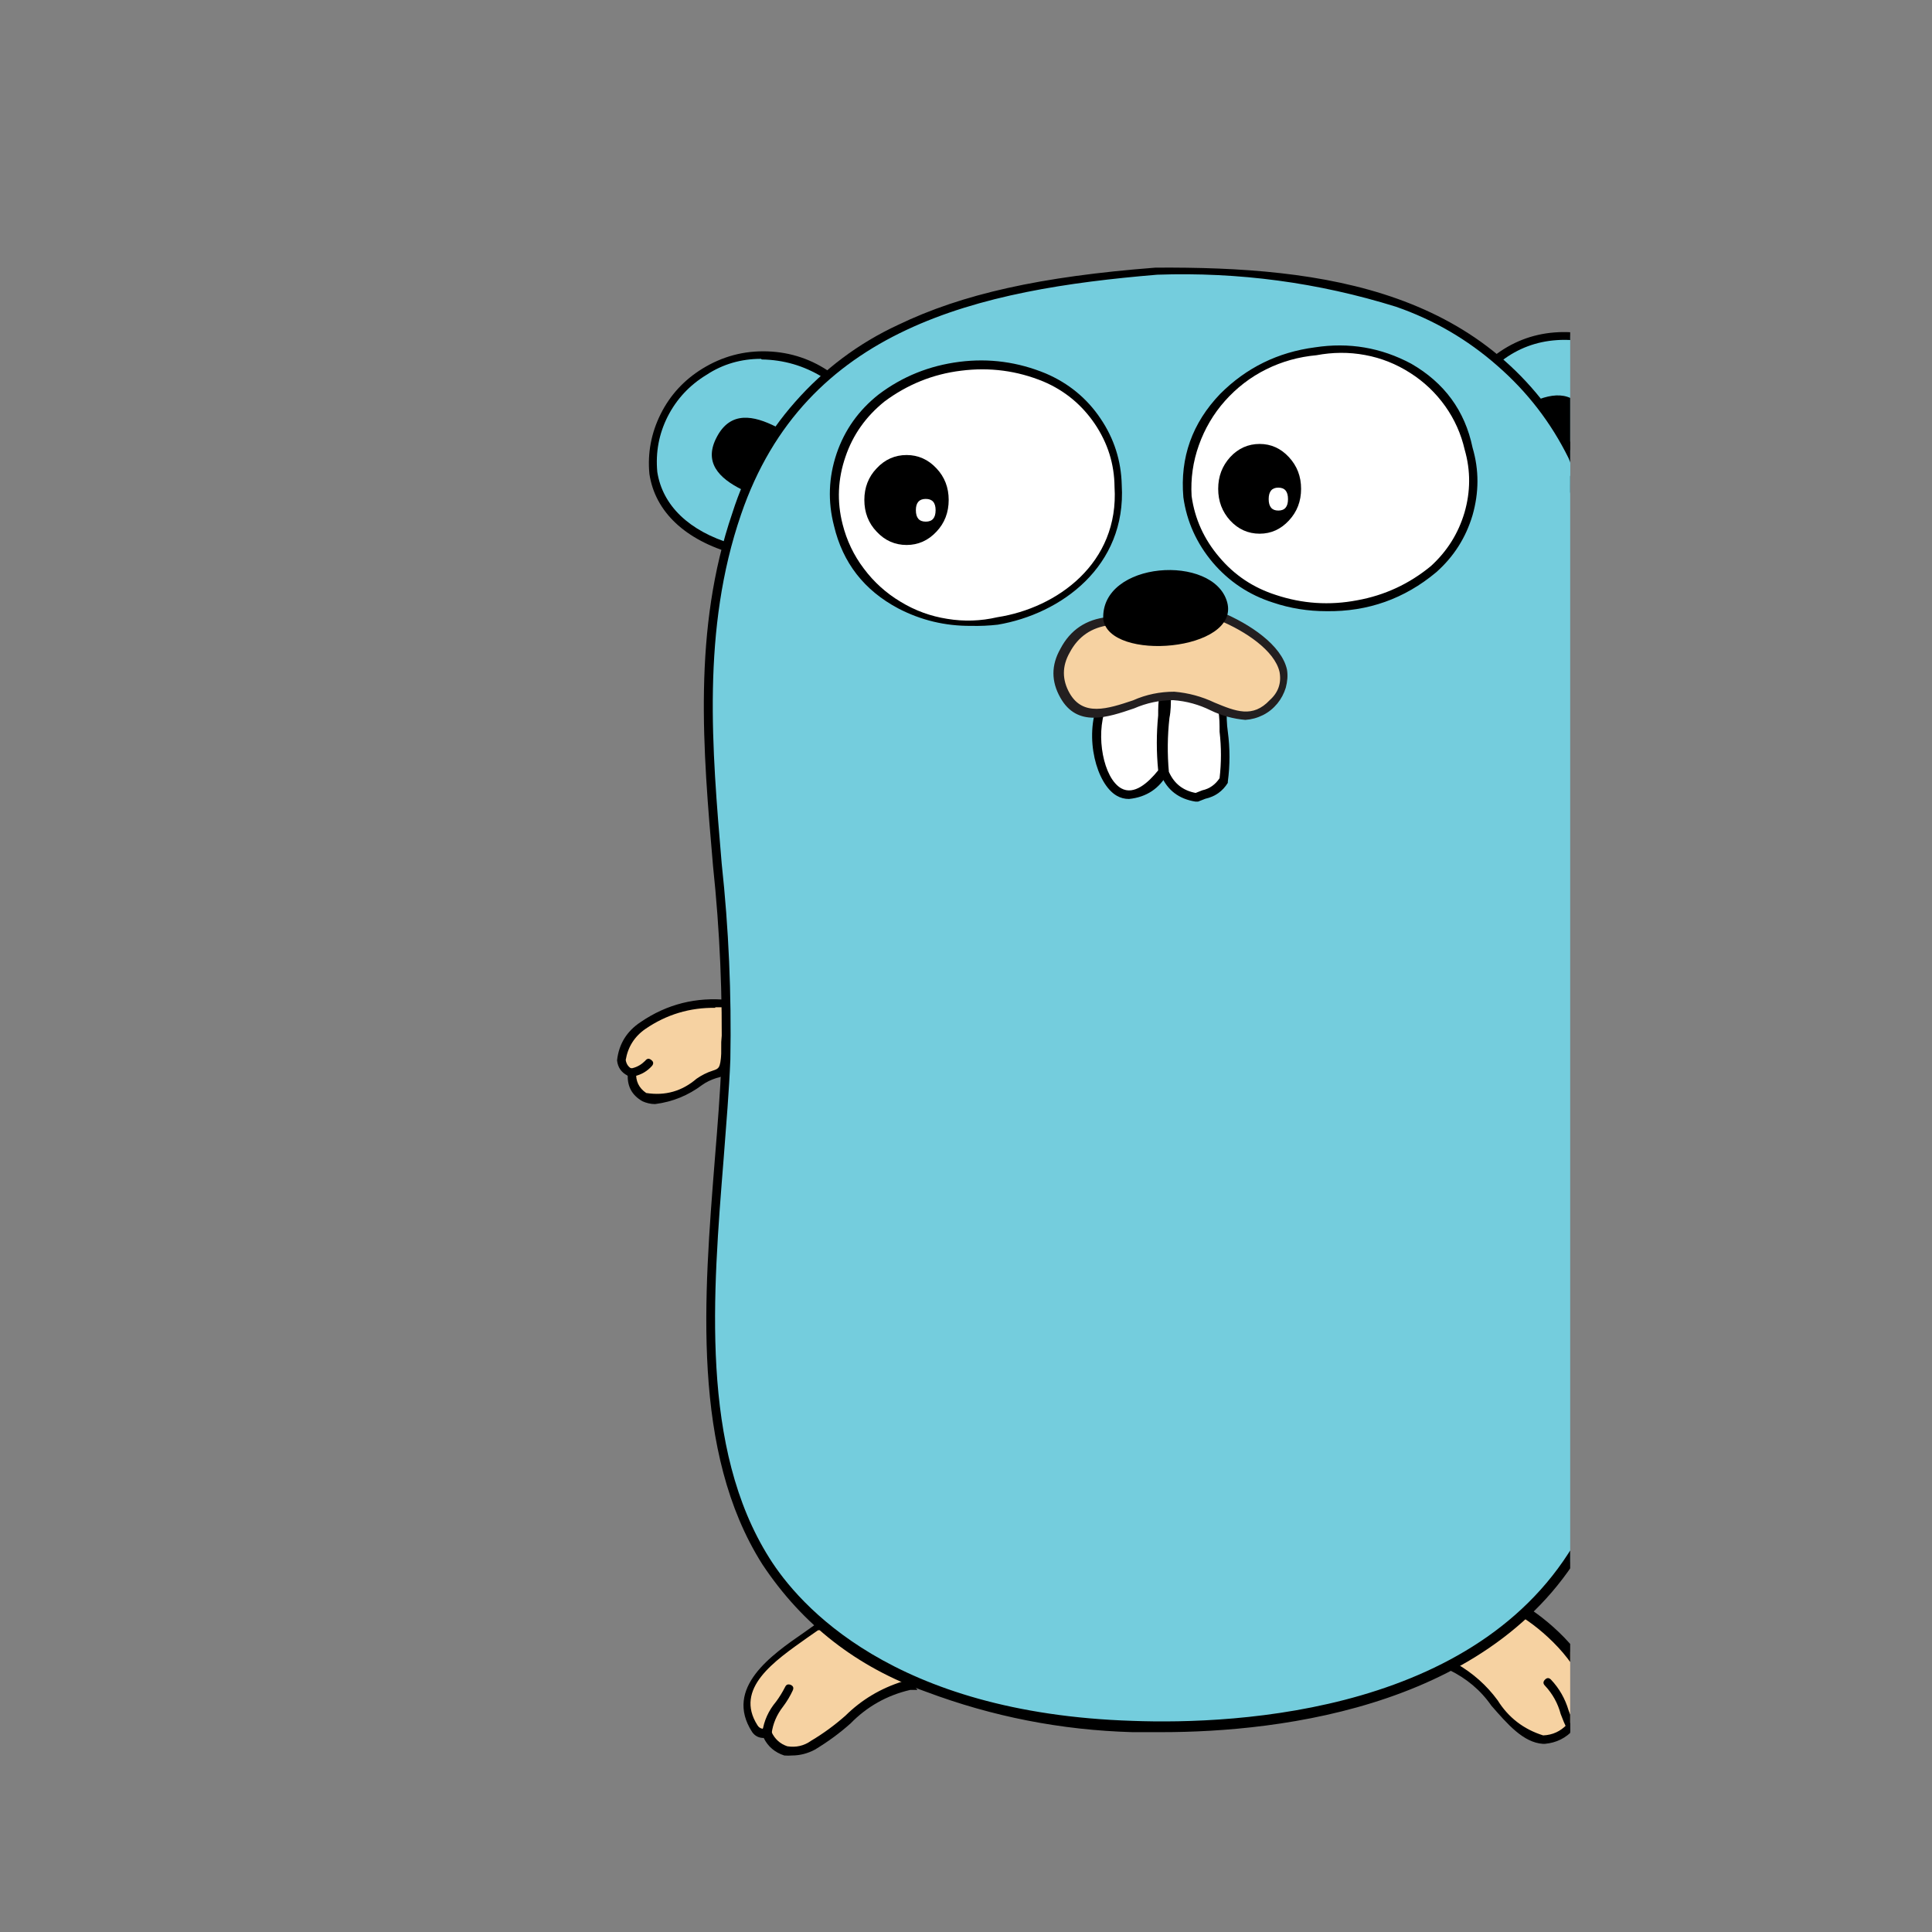<?xml version="1.0" encoding="UTF-8"?>
<svg xmlns="http://www.w3.org/2000/svg" xmlns:xlink="http://www.w3.org/1999/xlink" width="37.5pt" height="37.5pt" viewBox="0 0 37.5 37.5" version="1.2">
<rect x="0" y="0" width="37.5" height="37.5" fill="#808080" stroke="none"/>
<defs>
<clipPath id="clip1">
  <path d="M 29 6 L 30.477 6 L 30.477 11 L 29 11 Z M 29 6 "/>
</clipPath>
<clipPath id="clip2">
  <path d="M 28 6 L 30.477 6 L 30.477 11 L 28 11 Z M 28 6 "/>
</clipPath>
<clipPath id="clip3">
  <path d="M 28 31 L 30.477 31 L 30.477 34 L 28 34 Z M 28 31 "/>
</clipPath>
<clipPath id="clip4">
  <path d="M 29 32 L 30.477 32 L 30.477 34 L 29 34 Z M 29 32 "/>
</clipPath>
<clipPath id="clip5">
  <path d="M 13 7 L 30.477 7 L 30.477 34 L 13 34 Z M 13 7 "/>
</clipPath>
<clipPath id="clip6">
  <path d="M 13 5 L 30.477 5 L 30.477 34 L 13 34 Z M 13 5 "/>
</clipPath>
</defs>
<g id="surface1">
<path style=" stroke:none;fill-rule:nonzero;fill:rgb(96.469%,82.349%,63.53%);fill-opacity:1;" d="M 12.266 20.809 C 12.309 21.664 13.188 21.262 13.566 21 C 13.949 20.738 14.027 20.957 14.082 20.457 C 14.117 20.129 14.129 19.801 14.125 19.473 C 13.527 19.414 12.977 19.551 12.48 19.883 C 12.242 20.055 11.797 20.598 12.262 20.785 "/>
<path style=" stroke:none;fill-rule:nonzero;fill:rgb(0.389%,0.389%,0.389%);fill-opacity:1;" d="M 12.715 21.43 C 12.629 21.43 12.547 21.41 12.469 21.375 C 12.273 21.262 12.18 21.098 12.184 20.879 C 12.059 20.816 11.992 20.719 11.977 20.582 C 12.012 20.266 12.164 20.016 12.438 19.836 C 12.949 19.488 13.516 19.348 14.133 19.41 L 14.203 19.41 L 14.203 19.477 C 14.211 19.734 14.203 19.992 14.18 20.25 L 14.18 20.477 C 14.156 20.828 14.086 20.883 13.902 20.926 C 13.805 20.957 13.711 21 13.629 21.059 C 13.359 21.262 13.055 21.387 12.715 21.43 Z M 13.883 19.562 C 13.391 19.555 12.938 19.691 12.531 19.969 C 12.316 20.117 12.188 20.32 12.145 20.574 C 12.16 20.668 12.211 20.73 12.301 20.762 L 12.348 20.762 L 12.348 20.809 C 12.336 20.98 12.398 21.117 12.543 21.215 C 12.914 21.273 13.238 21.18 13.52 20.938 C 13.617 20.871 13.723 20.816 13.836 20.781 C 13.953 20.742 13.98 20.734 14 20.453 L 14 20.227 C 14.02 20 14.031 19.777 14.027 19.551 L 13.883 19.551 Z M 13.883 19.562 "/>
<path style=" stroke:none;fill-rule:nonzero;fill:rgb(78.04%,69.409%,59.999%);fill-opacity:1;" d="M 12.266 20.809 C 12.398 20.781 12.516 20.719 12.609 20.621 "/>
<path style=" stroke:none;fill-rule:nonzero;fill:rgb(0.389%,0.389%,0.389%);fill-opacity:1;" d="M 12.266 20.891 C 12.211 20.906 12.176 20.891 12.16 20.836 C 12.145 20.785 12.16 20.75 12.215 20.734 L 12.27 20.734 C 12.371 20.711 12.453 20.66 12.523 20.59 C 12.559 20.543 12.598 20.539 12.641 20.574 C 12.684 20.605 12.691 20.645 12.656 20.688 C 12.566 20.789 12.457 20.855 12.324 20.887 L 12.266 20.887 Z M 12.266 20.891 "/>
<path style=" stroke:none;fill-rule:nonzero;fill:rgb(45.49%,80.389%,86.67%);fill-opacity:1;" d="M 14.27 10.652 C 10.945 9.75 13.422 5.582 16.109 7.289 Z M 14.27 10.652 "/>
<path style=" stroke:none;fill-rule:nonzero;fill:rgb(0.389%,0.389%,0.389%);fill-opacity:1;" d="M 14.312 10.75 L 14.246 10.75 C 13.301 10.484 12.715 9.934 12.605 9.199 C 12.566 8.793 12.641 8.402 12.824 8.035 C 13.008 7.668 13.277 7.375 13.633 7.156 C 14.02 6.918 14.438 6.805 14.895 6.82 C 15.352 6.836 15.766 6.977 16.133 7.238 L 16.199 7.281 Z M 14.773 6.965 C 14.387 6.965 14.031 7.066 13.711 7.277 C 13.383 7.477 13.133 7.746 12.961 8.082 C 12.789 8.422 12.723 8.781 12.758 9.16 C 12.859 9.812 13.375 10.309 14.215 10.559 L 15.965 7.32 C 15.602 7.098 15.211 6.984 14.785 6.977 Z M 14.773 6.965 "/>
<g clip-path="url(#clip1)" clip-rule="nonzero">
<path style=" stroke:none;fill-rule:nonzero;fill:rgb(45.49%,80.389%,86.67%);fill-opacity:1;" d="M 29.043 6.977 C 31.672 5.172 34.051 9.234 30.992 10.289 Z M 29.043 6.977 "/>
</g>
<g clip-path="url(#clip2)" clip-rule="nonzero">
<path style=" stroke:none;fill-rule:nonzero;fill:rgb(0.389%,0.389%,0.389%);fill-opacity:1;" d="M 30.957 10.387 L 28.934 6.953 L 28.992 6.914 C 29.336 6.645 29.73 6.488 30.168 6.453 C 30.609 6.418 31.02 6.504 31.406 6.715 C 31.77 6.926 32.051 7.211 32.246 7.574 C 32.445 7.938 32.531 8.328 32.504 8.738 C 32.461 9.191 32.211 9.961 31.02 10.363 Z M 29.152 7 L 31.031 10.188 C 31.379 10.094 31.672 9.918 31.91 9.648 C 32.148 9.383 32.289 9.074 32.34 8.727 C 32.363 8.344 32.285 7.984 32.102 7.648 C 31.918 7.309 31.66 7.043 31.324 6.852 C 30.98 6.656 30.609 6.574 30.215 6.602 C 29.82 6.629 29.465 6.762 29.152 7 Z M 29.152 7 "/>
</g>
<g clip-path="url(#clip3)" clip-rule="nonzero">
<path style=" stroke:none;fill-rule:nonzero;fill:rgb(96.469%,82.349%,63.53%);fill-opacity:1;" d="M 29.609 31.305 C 30.273 31.711 31.5 32.938 30.496 33.535 C 29.535 34.402 28.992 32.582 28.145 32.332 C 28.488 31.793 28.977 31.449 29.609 31.305 Z M 29.609 31.305 "/>
<path style=" stroke:none;fill-rule:nonzero;fill:rgb(0.389%,0.389%,0.389%);fill-opacity:1;" d="M 29.984 33.848 L 29.949 33.848 C 29.566 33.824 29.254 33.457 28.949 33.109 C 28.738 32.805 28.461 32.574 28.121 32.41 L 28.012 32.379 L 28.082 32.266 C 28.438 31.707 28.941 31.355 29.594 31.203 L 29.656 31.203 C 30.082 31.469 30.965 32.227 30.961 32.91 C 30.953 33.211 30.816 33.43 30.547 33.566 C 30.398 33.734 30.211 33.828 29.984 33.848 Z M 28.273 32.293 C 28.59 32.477 28.855 32.711 29.07 33.004 C 29.277 33.336 29.574 33.566 29.953 33.684 C 30.137 33.676 30.289 33.605 30.414 33.473 C 30.637 33.367 30.75 33.191 30.754 32.949 C 30.754 32.398 30.047 31.707 29.555 31.395 C 29.012 31.531 28.586 31.832 28.281 32.293 Z M 28.273 32.293 "/>
</g>
<g clip-path="url(#clip4)" clip-rule="nonzero">
<path style=" stroke:none;fill-rule:nonzero;fill:rgb(0.389%,0.389%,0.389%);fill-opacity:1;" d="M 30.496 33.621 C 30.461 33.621 30.438 33.605 30.422 33.574 C 30.375 33.477 30.332 33.375 30.293 33.27 C 30.238 33.062 30.137 32.879 29.988 32.719 C 29.949 32.68 29.949 32.641 29.988 32.602 C 30.027 32.562 30.066 32.562 30.105 32.602 C 30.266 32.773 30.379 32.973 30.445 33.195 C 30.48 33.297 30.523 33.391 30.57 33.484 C 30.594 33.535 30.582 33.57 30.531 33.594 Z M 30.496 33.621 "/>
</g>
<path style=" stroke:none;fill-rule:nonzero;fill:rgb(96.469%,82.349%,63.53%);fill-opacity:1;" d="M 17.664 32.691 C 16.879 32.809 16.438 33.504 15.785 33.855 C 15.715 33.918 15.633 33.961 15.543 33.984 C 15.449 34.008 15.359 34.012 15.266 33.988 C 15.176 33.969 15.094 33.926 15.023 33.867 C 14.949 33.805 14.898 33.73 14.863 33.645 C 14.766 33.645 14.688 33.609 14.625 33.535 C 14.055 32.633 15.219 32.004 15.828 31.562 C 16.691 31.398 17.219 32.117 17.664 32.691 Z M 17.664 32.691 "/>
<path style=" stroke:none;fill-rule:nonzero;fill:rgb(0.389%,0.389%,0.389%);fill-opacity:1;" d="M 15.371 34.074 C 15.32 34.078 15.273 34.078 15.223 34.074 C 15.043 34.016 14.906 33.902 14.824 33.734 C 14.727 33.734 14.652 33.695 14.598 33.617 C 14.047 32.762 14.984 32.117 15.605 31.688 L 15.82 31.535 C 16.691 31.363 17.242 32.066 17.684 32.637 L 17.809 32.801 L 17.668 32.801 C 17.215 32.906 16.828 33.125 16.508 33.453 C 16.293 33.645 16.062 33.812 15.816 33.961 C 15.676 34.035 15.527 34.074 15.371 34.074 Z M 14.816 33.547 C 14.852 33.543 14.883 33.543 14.914 33.547 L 14.938 33.547 L 14.977 33.621 C 15.039 33.754 15.141 33.848 15.281 33.895 C 15.449 33.922 15.605 33.887 15.742 33.789 C 15.98 33.648 16.203 33.484 16.41 33.301 C 16.723 32.992 17.094 32.77 17.52 32.637 C 17.094 32.094 16.598 31.508 15.875 31.645 L 15.668 31.789 C 15.035 32.238 14.246 32.773 14.703 33.488 C 14.727 33.527 14.758 33.547 14.801 33.555 Z M 14.816 33.547 "/>
<g clip-path="url(#clip5)" clip-rule="nonzero">
<path style=" stroke:none;fill-rule:nonzero;fill:rgb(0.389%,0.389%,0.389%);fill-opacity:1;" d="M 14.879 33.73 C 14.848 33.73 14.824 33.719 14.809 33.695 C 14.789 33.672 14.785 33.648 14.797 33.621 C 14.828 33.398 14.918 33.203 15.062 33.031 C 15.129 32.941 15.188 32.844 15.238 32.746 C 15.262 32.695 15.297 32.684 15.348 32.703 C 15.398 32.727 15.41 32.762 15.387 32.812 C 15.336 32.922 15.273 33.027 15.199 33.125 C 15.078 33.281 15 33.457 14.977 33.652 C 14.973 33.715 14.941 33.738 14.879 33.73 Z M 14.41 9.508 C 13.949 9.281 13.648 8.969 13.918 8.473 C 14.184 7.977 14.625 8.062 15.066 8.285 Z M 30.297 9.074 C 30.758 8.848 31.059 8.535 30.789 8.039 C 30.523 7.543 30.082 7.629 29.641 7.852 Z M 30.297 9.074 "/>
</g>
<g clip-path="url(#clip6)" clip-rule="nonzero">
<path style=" stroke:none;fill-rule:nonzero;fill:rgb(45.49%,80.389%,86.67%);fill-opacity:1;" d="M 22.461 5.254 C 25.793 5.254 28.898 5.703 30.539 8.863 C 31.996 12.383 31.457 16.18 31.699 19.898 C 31.895 23.09 32.316 26.781 30.809 29.742 C 29.23 32.848 25.25 33.621 21.984 33.516 C 19.418 33.426 16.316 32.613 14.867 30.301 C 13.168 27.594 13.973 23.582 14.098 20.578 C 14.242 17.02 13.113 13.449 14.305 9.961 C 15.539 6.352 18.871 5.531 22.457 5.254 "/>
<path style=" stroke:none;fill-rule:nonzero;fill:rgb(0.389%,0.389%,0.389%);fill-opacity:1;" d="M 22.551 33.621 L 21.98 33.621 C 20.598 33.582 19.262 33.32 17.973 32.836 C 16.633 32.359 15.574 31.535 14.797 30.363 C 13.414 28.18 13.664 25.164 13.875 22.5 C 13.93 21.828 13.98 21.191 14.004 20.598 C 14.027 19.332 13.973 18.07 13.84 16.812 C 13.645 14.555 13.441 12.219 14.215 9.957 C 14.469 9.156 14.875 8.434 15.434 7.801 C 15.996 7.164 16.66 6.664 17.434 6.305 C 18.676 5.707 20.195 5.367 22.426 5.195 C 25.707 5.172 28.945 5.621 30.609 8.824 C 31.68 11.398 31.691 14.164 31.711 16.836 C 31.711 17.84 31.711 18.871 31.785 19.883 C 31.785 20.191 31.82 20.504 31.844 20.812 C 32.035 23.746 32.258 27.074 30.883 29.766 C 29.164 33.133 24.84 33.621 22.551 33.621 Z M 22.461 5.332 C 19 5.621 15.625 6.355 14.383 9.988 C 13.617 12.219 13.82 14.535 14.008 16.762 C 14.145 18.027 14.199 19.293 14.176 20.566 C 14.152 21.168 14.098 21.805 14.047 22.477 C 13.836 25.113 13.586 28.105 14.934 30.242 C 15.5 31.145 17.32 33.254 21.984 33.402 C 24.004 33.477 28.883 33.25 30.723 29.664 C 32.074 27.008 31.855 23.707 31.664 20.797 C 31.664 20.48 31.621 20.168 31.605 19.867 C 31.555 18.883 31.531 17.844 31.531 16.84 C 31.531 14.184 31.504 11.422 30.445 8.891 C 30.105 8.203 29.645 7.605 29.062 7.098 C 28.484 6.59 27.828 6.207 27.094 5.953 C 25.586 5.484 24.043 5.277 22.461 5.332 Z M 22.461 5.332 "/>
</g>
<path style=" stroke:none;fill-rule:nonzero;fill:rgb(100%,100%,100%);fill-opacity:1;" d="M 23.047 9.637 C 23.645 13.047 29.32 12.148 28.504 8.707 C 27.773 5.621 22.848 6.477 23.047 9.637 "/>
<path style=" stroke:none;fill-rule:nonzero;fill:rgb(0.389%,0.389%,0.389%);fill-opacity:1;" d="M 25.746 11.863 C 25.391 11.863 25.043 11.809 24.707 11.695 C 24.242 11.547 23.852 11.285 23.539 10.918 C 23.227 10.547 23.035 10.125 22.969 9.652 C 22.902 8.879 23.141 8.211 23.684 7.645 C 24.191 7.137 24.805 6.836 25.523 6.742 C 26.184 6.641 26.805 6.746 27.391 7.059 C 28.035 7.43 28.434 7.973 28.582 8.688 C 28.711 9.125 28.707 9.562 28.582 10 C 28.453 10.434 28.219 10.805 27.875 11.109 C 27.262 11.621 26.551 11.875 25.746 11.863 Z M 23.129 9.629 C 23.191 10.074 23.371 10.469 23.668 10.816 C 23.961 11.164 24.324 11.406 24.762 11.547 C 25.277 11.719 25.805 11.754 26.34 11.652 C 26.879 11.555 27.355 11.332 27.773 10.988 C 28.09 10.699 28.305 10.355 28.426 9.949 C 28.543 9.543 28.547 9.137 28.43 8.73 C 28.359 8.422 28.234 8.141 28.051 7.883 C 27.867 7.625 27.641 7.41 27.371 7.238 C 27.102 7.066 26.812 6.949 26.496 6.891 C 26.18 6.832 25.867 6.836 25.551 6.895 C 25.211 6.926 24.883 7.016 24.578 7.168 C 24.27 7.32 24.004 7.527 23.777 7.781 C 23.551 8.035 23.383 8.324 23.27 8.641 C 23.156 8.961 23.109 9.289 23.129 9.629 Z M 23.129 9.629 "/>
<path style=" stroke:none;fill-rule:nonzero;fill:rgb(100%,100%,100%);fill-opacity:1;" d="M 16.262 10.191 C 17.035 13.16 21.871 12.395 21.695 9.422 C 21.477 5.852 15.523 6.527 16.262 10.191 "/>
<path style=" stroke:none;fill-rule:nonzero;fill:rgb(0.389%,0.389%,0.389%);fill-opacity:1;" d="M 18.848 12.148 C 18.348 12.152 17.875 12.039 17.434 11.809 C 16.773 11.457 16.359 10.926 16.188 10.207 C 16.066 9.734 16.082 9.27 16.238 8.805 C 16.395 8.344 16.668 7.961 17.055 7.656 C 17.52 7.305 18.039 7.098 18.621 7.023 C 19.203 6.949 19.762 7.027 20.301 7.25 C 20.738 7.438 21.094 7.727 21.359 8.121 C 21.625 8.512 21.762 8.945 21.773 9.414 C 21.867 10.996 20.59 11.918 19.367 12.125 C 19.195 12.145 19.02 12.152 18.848 12.148 Z M 16.355 10.176 C 16.434 10.488 16.57 10.777 16.766 11.035 C 16.961 11.297 17.199 11.512 17.48 11.68 C 17.762 11.852 18.062 11.961 18.387 12.012 C 18.715 12.066 19.035 12.055 19.359 11.98 C 20.516 11.801 21.727 10.934 21.633 9.449 C 21.629 9.004 21.5 8.598 21.25 8.227 C 21 7.859 20.668 7.582 20.254 7.406 C 19.742 7.195 19.211 7.125 18.656 7.195 C 18.105 7.262 17.609 7.465 17.168 7.793 C 16.809 8.082 16.555 8.438 16.41 8.867 C 16.262 9.297 16.242 9.734 16.355 10.176 Z M 16.355 10.176 "/>
<path style=" stroke:none;fill-rule:nonzero;fill:rgb(100%,100%,100%);fill-opacity:1;" d="M 23.711 13.75 C 23.758 14.223 23.758 14.695 23.711 15.164 C 23.574 15.336 23.395 15.445 23.176 15.488 C 22.891 15.445 22.688 15.297 22.57 15.039 C 22.543 14.504 22.555 13.973 22.613 13.441 Z M 23.711 13.75 "/>
<path style=" stroke:none;fill-rule:nonzero;fill:rgb(0.389%,0.389%,0.389%);fill-opacity:1;" d="M 23.227 15.559 L 23.203 15.559 C 22.883 15.508 22.66 15.34 22.535 15.047 C 22.496 14.68 22.496 14.316 22.535 13.949 C 22.535 13.781 22.562 13.605 22.566 13.434 L 22.566 13.301 L 23.809 13.676 L 23.809 13.75 C 23.809 13.895 23.809 14.051 23.832 14.203 C 23.875 14.527 23.875 14.852 23.832 15.172 L 23.832 15.195 C 23.73 15.359 23.586 15.461 23.395 15.504 L 23.254 15.559 Z M 22.691 14.988 C 22.793 15.211 22.961 15.344 23.207 15.391 L 23.336 15.34 C 23.48 15.309 23.59 15.227 23.672 15.105 C 23.707 14.805 23.707 14.504 23.672 14.203 C 23.672 14.062 23.672 13.926 23.648 13.793 L 22.727 13.516 C 22.727 13.656 22.727 13.797 22.699 13.934 C 22.66 14.281 22.656 14.633 22.688 14.984 Z M 22.691 14.988 "/>
<path style=" stroke:none;fill-rule:nonzero;fill:rgb(0.389%,0.389%,0.389%);fill-opacity:1;" d="M 18.414 9.703 C 18.414 9.945 18.336 10.152 18.176 10.32 C 18.016 10.492 17.82 10.578 17.598 10.578 C 17.371 10.578 17.176 10.492 17.016 10.32 C 16.855 10.152 16.777 9.945 16.777 9.703 C 16.777 9.465 16.855 9.258 17.016 9.09 C 17.176 8.918 17.371 8.832 17.598 8.832 C 17.82 8.832 18.016 8.918 18.176 9.09 C 18.336 9.258 18.414 9.465 18.414 9.703 Z M 18.414 9.703 "/>
<path style=" stroke:none;fill-rule:nonzero;fill:rgb(100%,100%,100%);fill-opacity:1;" d="M 18.16 9.902 C 18.16 10.051 18.098 10.125 17.969 10.125 C 17.84 10.125 17.777 10.051 17.777 9.902 C 17.777 9.758 17.84 9.684 17.969 9.684 C 18.098 9.684 18.16 9.758 18.16 9.902 Z M 18.16 9.902 "/>
<path style=" stroke:none;fill-rule:nonzero;fill:rgb(0.389%,0.389%,0.389%);fill-opacity:1;" d="M 25.254 9.488 C 25.254 9.73 25.176 9.934 25.016 10.105 C 24.859 10.273 24.672 10.359 24.449 10.359 C 24.227 10.359 24.035 10.273 23.879 10.105 C 23.723 9.934 23.645 9.73 23.645 9.488 C 23.645 9.246 23.723 9.043 23.879 8.871 C 24.035 8.703 24.227 8.617 24.449 8.617 C 24.672 8.617 24.859 8.703 25.016 8.871 C 25.176 9.043 25.254 9.246 25.254 9.488 Z M 25.254 9.488 "/>
<path style=" stroke:none;fill-rule:nonzero;fill:rgb(100%,100%,100%);fill-opacity:1;" d="M 25 9.688 C 25 9.836 24.938 9.91 24.812 9.91 C 24.688 9.91 24.625 9.836 24.625 9.688 C 24.625 9.539 24.688 9.465 24.812 9.465 C 24.938 9.465 25 9.539 25 9.688 Z M 25 9.688 "/>
<path style=" stroke:none;fill-rule:nonzero;fill:rgb(100%,100%,100%);fill-opacity:1;" d="M 21.414 13.684 C 21.055 14.531 21.609 16.23 22.582 14.98 C 22.551 14.445 22.566 13.914 22.621 13.383 Z M 21.414 13.684 "/>
<path style=" stroke:none;fill-rule:nonzero;fill:rgb(0.389%,0.389%,0.389%);fill-opacity:1;" d="M 21.914 15.508 C 21.828 15.508 21.75 15.488 21.676 15.445 C 21.285 15.223 21.039 14.316 21.316 13.637 L 21.316 13.602 L 22.695 13.258 L 22.695 13.367 C 22.695 13.543 22.695 13.719 22.664 13.887 C 22.625 14.242 22.625 14.598 22.664 14.953 L 22.664 15.012 C 22.504 15.305 22.254 15.473 21.914 15.508 Z M 21.461 13.75 C 21.262 14.281 21.418 15.105 21.762 15.301 C 22.012 15.441 22.285 15.195 22.48 14.953 C 22.445 14.598 22.445 14.242 22.48 13.887 C 22.48 13.754 22.48 13.617 22.508 13.48 Z M 21.461 13.75 "/>
<path style=" stroke:none;fill-rule:nonzero;fill:rgb(96.469%,82.349%,63.53%);fill-opacity:1;" d="M 21.52 12.047 C 21.352 12.062 21.195 12.117 21.055 12.207 C 20.91 12.297 20.797 12.41 20.711 12.555 C 20.625 12.699 20.578 12.852 20.566 13.016 C 20.559 13.184 20.586 13.344 20.656 13.492 C 21.113 14.305 22.137 13.422 22.77 13.492 C 23.5 13.492 24.102 14.254 24.691 13.629 C 25.344 12.934 24.41 12.273 23.68 11.953 Z M 21.52 12.047 "/>
<path style=" stroke:none;fill-rule:nonzero;fill:rgb(13.73%,12.16%,12.549%);fill-opacity:1;" d="M 24.172 13.973 C 23.938 13.953 23.711 13.891 23.5 13.789 C 23.273 13.676 23.031 13.609 22.773 13.59 C 22.508 13.59 22.254 13.645 22.012 13.75 C 21.496 13.926 20.91 14.125 20.582 13.543 C 20.402 13.227 20.402 12.91 20.582 12.594 C 20.773 12.227 21.082 12.02 21.5 11.977 L 23.711 11.883 C 24.254 12.109 24.875 12.52 24.98 12.996 C 25 13.113 24.988 13.23 24.957 13.348 C 24.922 13.461 24.867 13.566 24.793 13.656 C 24.715 13.75 24.625 13.824 24.516 13.879 C 24.406 13.934 24.293 13.965 24.172 13.973 Z M 22.793 13.426 C 23.066 13.449 23.328 13.52 23.574 13.637 C 23.988 13.809 24.316 13.941 24.645 13.59 C 24.812 13.441 24.875 13.258 24.836 13.043 C 24.742 12.625 24.16 12.246 23.68 12.047 L 21.543 12.133 C 21.188 12.176 20.926 12.355 20.762 12.668 C 20.613 12.93 20.613 13.195 20.762 13.457 C 21.023 13.91 21.492 13.762 21.992 13.594 C 22.246 13.48 22.516 13.426 22.793 13.426 Z M 22.793 13.426 "/>
<path style=" stroke:none;fill-rule:nonzero;fill:rgb(0.389%,0.389%,0.389%);fill-opacity:1;" d="M 21.414 12.016 C 21.363 10.887 23.562 10.742 23.82 11.691 C 24.074 12.641 21.52 12.855 21.414 12.016 Z M 21.414 12.016 "/>
</g>
</svg>
